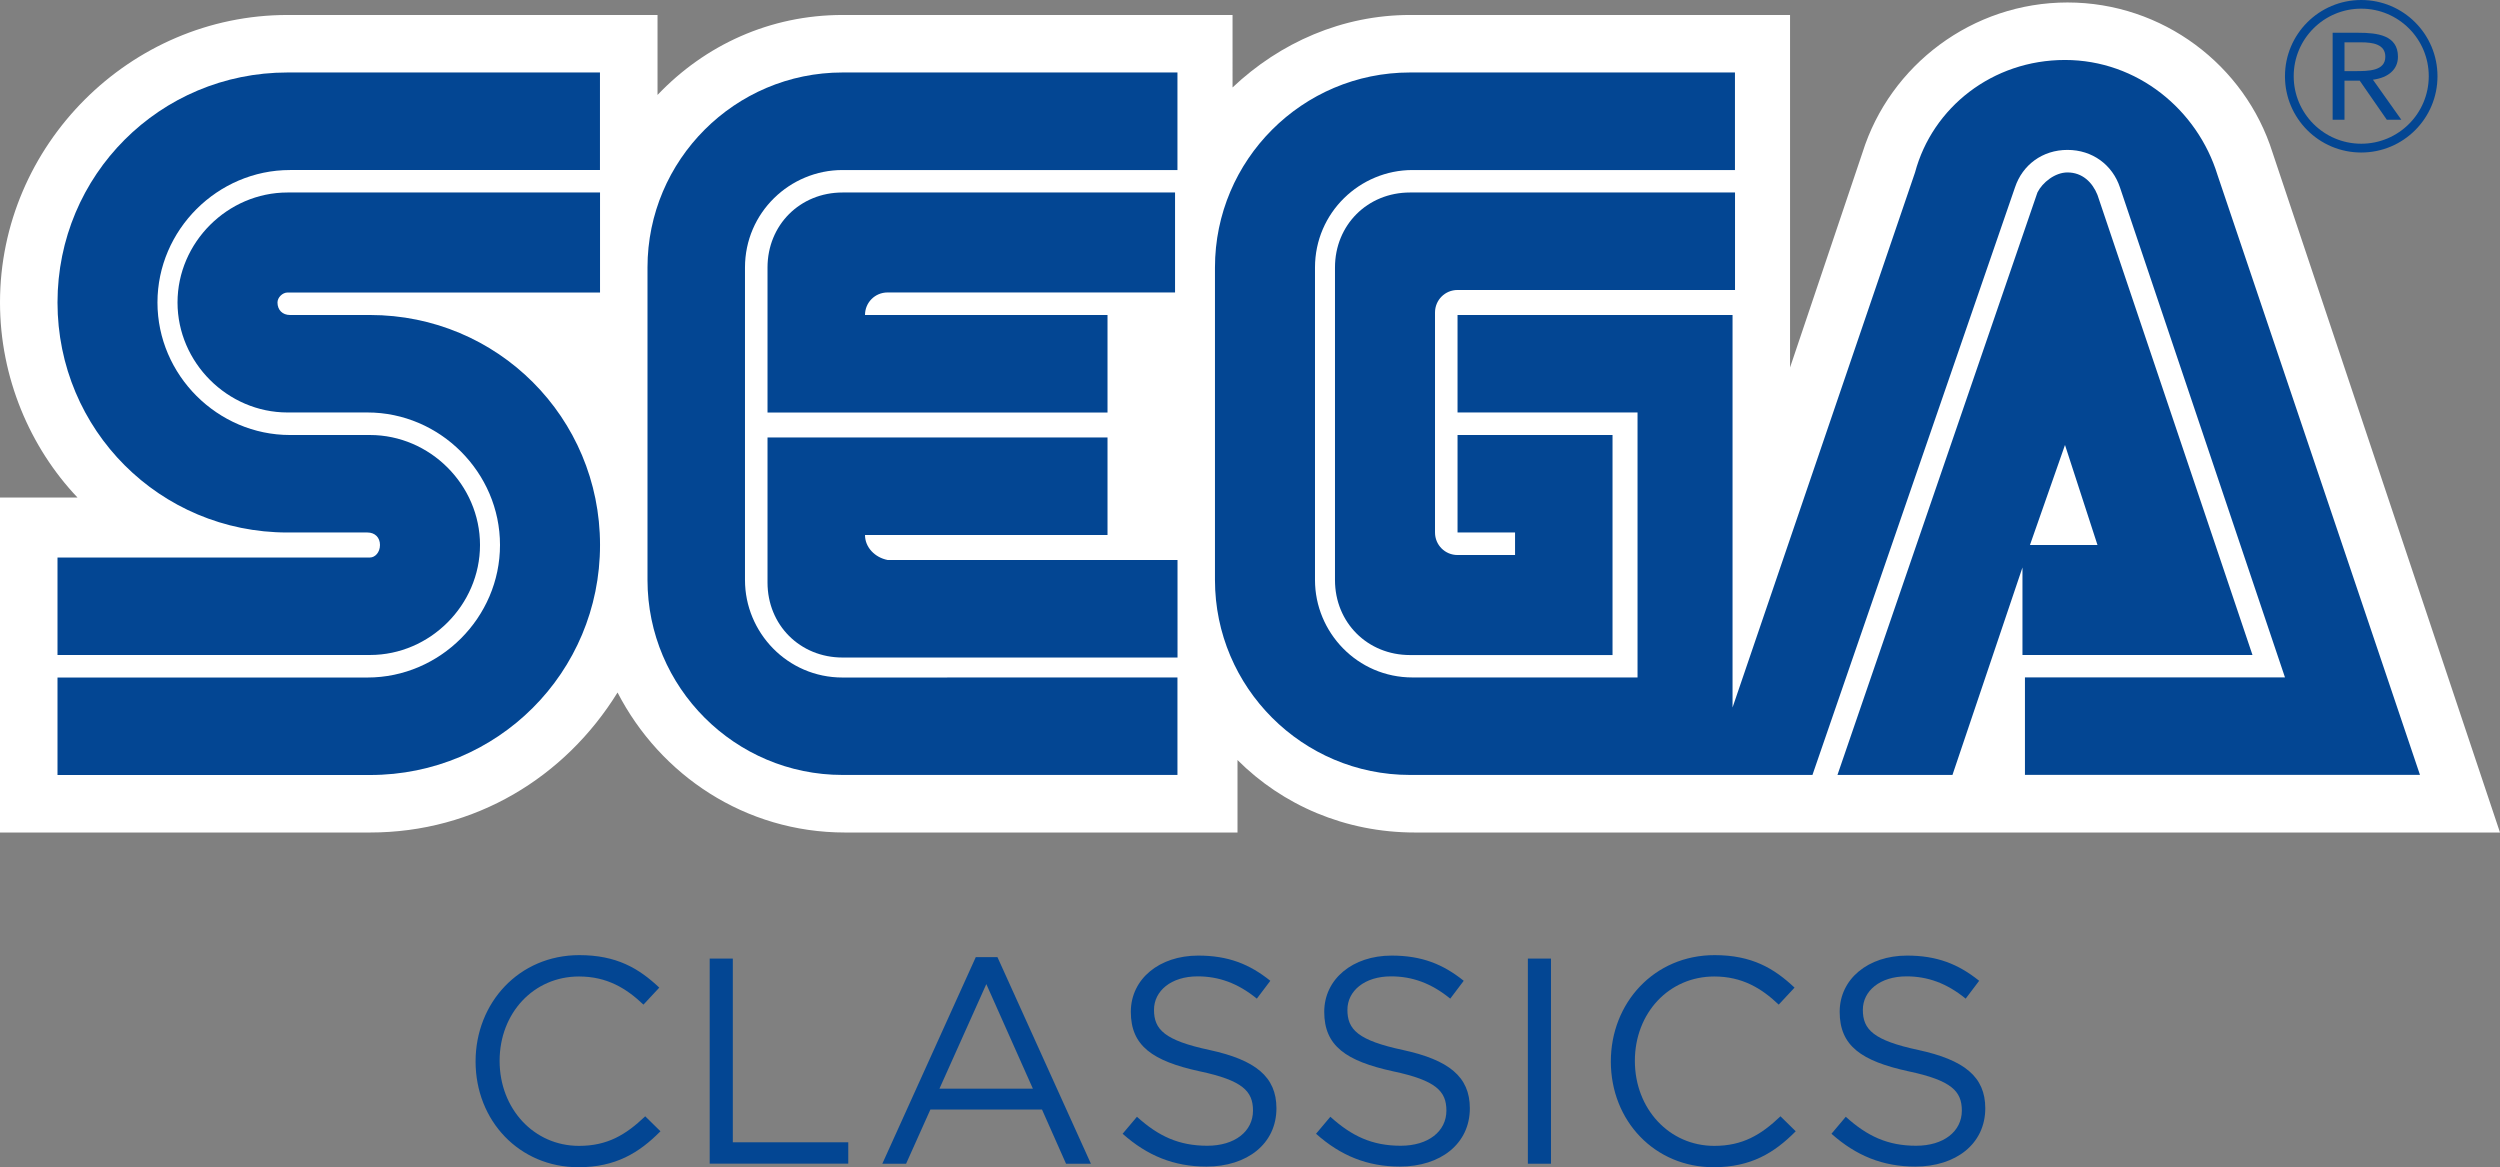<?xml version="1.0" encoding="utf-8"?>
<!-- Generator: Adobe Illustrator 25.4.1, SVG Export Plug-In . SVG Version: 6.00 Build 0)  -->
<svg version="1.1" id="Layer_1" xmlns="http://www.w3.org/2000/svg" xmlns:xlink="http://www.w3.org/1999/xlink" x="0px" y="0px"
	 viewBox="0 0 3839 1792.4" style="enable-background:new 0 0 3839 1792.4;" xml:space="preserve">
<rect x="0" y="0" width="3839" height="1792.4" fill="#808080" stroke="none"/>
<style type="text/css">
	.st0{fill:#FFFFFF;}
	.st1{fill:#034693;}
</style>
<g>
	<g>
		<path class="st0" d="M3489.7,234.2c-42.3-134.4-169-230.4-314.8-230.4c-145.9,0-272.6,96-314.8,230.3l-111.3,330.2V23h-583.5
			c-103.7,0-199.6,42.2-272.6,111.3V23h-598.9c-111.3,0-211.1,46.1-284.1,122.8V23H441.5C199.6,23,0,222.7,0,464.5
			C0,579.7,46.1,687.2,119,764H0v514.4h568.2c161.2,0,299.4-84.5,380.1-215c65.3,126.7,195.8,215,349.3,215h602.7v-111.3
			c69.1,69.1,165.1,111.3,272.6,111.3H3839L3489.7,234.2z"/>
		<g>
			<g>
				<path class="st1" d="M568.2,856.1H88.3v149.7h479.9c92.1,0,168.9-76.8,168.9-168.9S660.3,668,568.2,668H445.3
					c-111.3,0-203.5-92.1-203.5-203.5S334,261.1,445.3,261.1h476V111.3H441.5c-195.8,0-353.2,157.4-353.2,353.2
					s157.4,353.2,353.2,353.2h122.8c11.5,0,19.2,7.7,19.2,19.2S575.8,856.1,568.2,856.1z"/>
				<path class="st1" d="M441.5,449.2h479.9V295.6H441.5c-92.1,0-168.9,76.8-168.9,168.9s76.8,168.9,168.9,168.9h122.8
					c111.3,0,203.5,92.1,203.5,203.5s-92.1,203.5-203.5,203.5h-476v149.7h479.9c195.8,0,353.2-157.4,353.2-353.2
					S764,483.7,568.2,483.7H445.3c-11.5,0-19.2-7.7-19.2-19.2C426.1,456.8,433.8,449.2,441.5,449.2z"/>
			</g>
			<g>
				<path class="st1" d="M2165.2,295.6c-65.3,0-115.2,49.9-115.2,115.2v479.9c0,65.3,49.9,115.2,115.2,115.2h311V668h-238v149.7
					h88.3v34.6h-88.3c-19.2,0-34.6-15.4-34.6-34.6V479.9c0-19.2,15.4-34.6,34.6-34.6h426.1V295.6H2165.2z"/>
				<path class="st1" d="M3109.6,1005.8h349.3l-238-706.4c-7.7-19.2-23-34.6-46.1-34.6c-19.2,0-38.4,15.4-46.1,30.7L2821.6,1190
					h176.6l107.5-318.6v134.4L3109.6,1005.8L3109.6,1005.8z M3171,683.3l49.9,153.6h-103.7L3171,683.3z"/>
				<path class="st1" d="M3405.2,268.7c-30.7-99.8-122.8-176.6-234.2-176.6s-203.5,72.9-230.3,172.8l-280.2,821.5V483.7h-422.3
					v149.7h276.4v406.9H2169c-84.5,0-149.7-69.1-149.7-149.7V410.8c0-84.5,69.1-149.7,149.7-149.7h495.2V111.3h-499.1
					c-165.1,0-299.4,134.4-299.4,299.4v479.9c0,165.1,134.4,299.4,299.4,299.4h618.1l311-902.2c11.5-34.6,42.2-57.6,80.6-57.6
					c38.4,0,69.1,23,80.6,57.6l253.4,752.4h-399.3v149.7h606.6l0,0L3405.2,268.7z"/>
			</g>
			<g>
				<path class="st1" d="M1293.7,1040.4c-84.5,0-149.7-69.1-149.7-149.7V410.8c0-84.5,69.1-149.7,149.7-149.7h514.4V111.3h-514.4
					c-165.1,0-299.4,134.4-299.4,299.4v479.9c0,165.1,134.4,299.4,299.4,299.4h514.4v-149.7L1293.7,1040.4L1293.7,1040.4z"/>
				<path class="st1" d="M1328.3,821.5h372.4V671.8h-522.1v222.7c0,65.3,49.9,115.2,115.2,115.2h514.4V859.9h-445.3
					C1343.7,856.1,1328.3,840.7,1328.3,821.5z"/>
				<path class="st1" d="M1700.7,483.7h-372.4c0-19.2,15.4-34.6,34.6-34.6h441.5V295.6h-510.6c-65.3,0-115.2,49.9-115.2,115.2v222.7
					h522.1C1700.7,633.4,1700.7,483.7,1700.7,483.7z"/>
			</g>
		</g>
		<g>
			<path class="st1" d="M3625.9,0c-64.7,0-117.1,52.4-117.1,117.1s52.4,117.1,117.1,117.1c64.7,0,117.1-52.4,117.1-117.1
				S3690.6,0,3625.9,0z M3625.9,220.7c-57.2,0-103.7-46.4-103.7-103.7s46.4-103.7,103.7-103.7c57.2,0,103.7,46.4,103.7,103.7
				S3683.2,220.7,3625.9,220.7z"/>
			<g>
				<path class="st1" d="M3582,50.3h39.2c29.7,0,61.1,3.8,61.1,36.8c0,19.4-14.5,32.1-38.4,35.3l43.6,61.5h-22.3l-41.6-60h-23.4v60
					H3582V50.3z M3600.2,109.2h16.3c20.2,0,46.4,0,46.4-22.1c0-19.2-19.3-22.1-37.1-22.1h-25.6L3600.2,109.2L3600.2,109.2z"/>
			</g>
		</g>
	</g>
	<g>
		<g>
			<path class="st1" d="M888.2,1792.4c-90.9,0-157.9-71.5-157.9-162.4c0-90,66.6-163.3,159.3-163.3c57.1,0,91.3,20.2,122.8,49.9
				l-24.3,26.1c-26.5-25.2-56.2-43.2-99-43.2c-69.7,0-121.9,56.2-121.9,129.6s52.6,130.5,121.9,130.5c43.2,0,71.5-16.6,101.7-45.4
				l23.4,23C981.3,1770.4,945.3,1792.4,888.2,1792.4z"/>
			<path class="st1" d="M1089.8,1472h35.5v282.1h177.3v32.8h-212.8V1472z"/>
			<path class="st1" d="M1675.2,1787H1637l-36.9-83.2h-171.4l-37.3,83.2h-36.5l143.5-317.2h33.3L1675.2,1787z M1514.6,1511.2
				l-72,160.6h143.5L1514.6,1511.2z"/>
			<path class="st1" d="M1857.5,1612.4c70.2,15.3,102.6,40.9,102.6,89.5c0,54.5-45,89.5-107.5,89.5c-49.9,0-90.9-16.7-128.7-50.4
				l22-26.1c32.8,29.7,64.3,44.5,108,44.5c42.3,0,70.2-22,70.2-54c0-29.7-15.8-46.3-81.9-60.3c-72.4-15.8-105.7-39.1-105.7-91.3
				c0-50.4,43.6-86.4,103.5-86.4c45.9,0,78.7,13,110.7,38.7l-20.7,27.4c-29.2-23.8-58.5-34.2-90.9-34.2c-40.9,0-67,22.5-67,51.3
				C1772,1580.9,1788.2,1597.6,1857.5,1612.4z"/>
			<path class="st1" d="M2154.5,1612.4c70.2,15.3,102.6,40.9,102.6,89.5c0,54.5-45,89.5-107.5,89.5c-49.9,0-90.9-16.7-128.7-50.4
				l22-26.1c32.8,29.7,64.3,44.5,108,44.5c42.3,0,70.2-22,70.2-54c0-29.7-15.8-46.3-81.9-60.3c-72.4-15.8-105.7-39.1-105.7-91.3
				c0-50.4,43.6-86.4,103.5-86.4c45.9,0,78.7,13,110.7,38.7l-20.7,27.4c-29.2-23.8-58.5-34.2-90.9-34.2c-40.9,0-67,22.5-67,51.3
				C2069,1580.9,2085.2,1597.6,2154.5,1612.4z"/>
			<path class="st1" d="M2381.7,1472v315h-35.5v-315H2381.7z"/>
			<path class="st1" d="M2631.5,1792.4c-90.9,0-157.9-71.5-157.9-162.4c0-90,66.6-163.3,159.3-163.3c57.1,0,91.3,20.2,122.8,49.9
				l-24.3,26.1c-26.5-25.2-56.2-43.2-99-43.2c-69.7,0-121.9,56.2-121.9,129.6s52.6,130.5,121.9,130.5c43.2,0,71.5-16.6,101.7-45.4
				l23.4,23C2724.6,1770.4,2688.6,1792.4,2631.5,1792.4z"/>
			<path class="st1" d="M2946,1612.4c70.2,15.3,102.6,40.9,102.6,89.5c0,54.5-45,89.5-107.5,89.5c-49.9,0-90.9-16.7-128.7-50.4
				l22-26.1c32.8,29.7,64.3,44.5,108,44.5c42.3,0,70.2-22,70.2-54c0-29.7-15.8-46.3-81.9-60.3c-72.4-15.8-105.7-39.1-105.7-91.3
				c0-50.4,43.6-86.4,103.5-86.4c45.9,0,78.7,13,110.7,38.7l-20.7,27.4c-29.2-23.8-58.5-34.2-90.9-34.2c-40.9,0-67,22.5-67,51.3
				C2860.5,1580.9,2876.7,1597.6,2946,1612.4z"/>
		</g>
	</g>
</g>
</svg>
